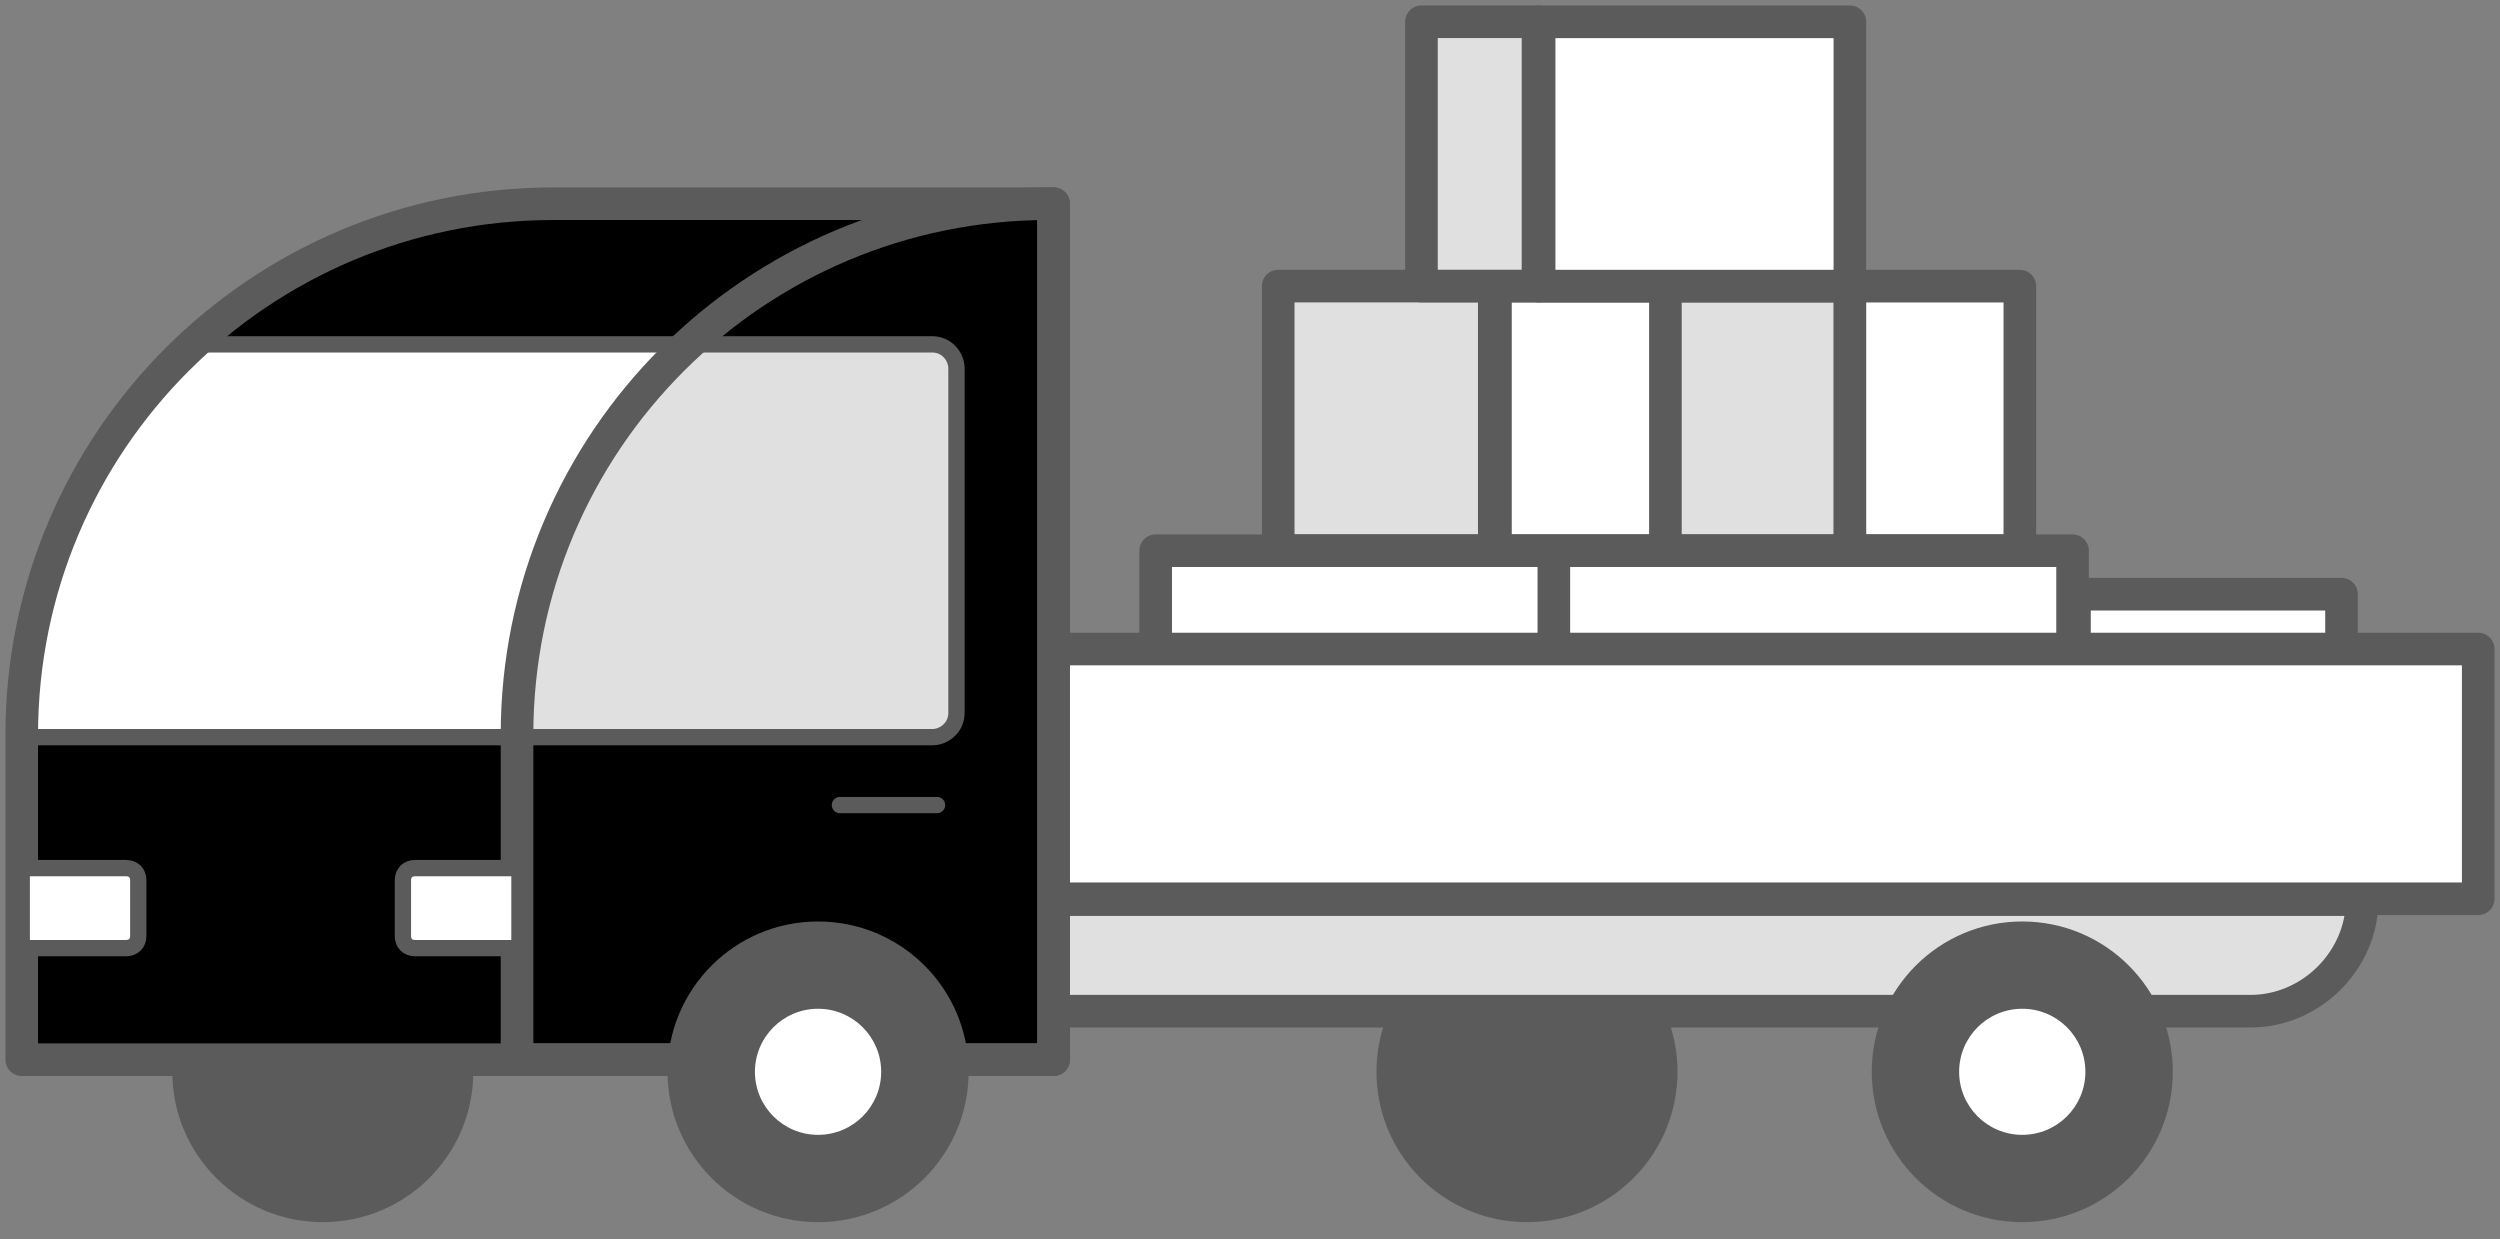 <svg width="115" height="57" viewBox="0 0 115 57" fill="none" xmlns="http://www.w3.org/2000/svg">
<rect x="0" y="0" width="115" height="57" fill="#808080" stroke="none"/>
<path d="M95.425 41.165H107.71V27.333H95.425V41.165Z" fill="white"/>
<path d="M95.425 41.165H107.71V27.333H95.425V41.165Z" stroke="#5B5B5B" stroke-width="1.5" stroke-miterlimit="10" stroke-linecap="round" stroke-linejoin="round"/>
<path d="M71.438 41.172H95.338V25.332L71.438 25.332V41.172Z" fill="white"/>
<path d="M71.438 41.172H95.338V25.332L71.438 25.332V41.172Z" stroke="#5B5B5B" stroke-width="1.5" stroke-miterlimit="10" stroke-linecap="round" stroke-linejoin="round"/>
<path d="M53.161 41.172H71.477V25.332H53.161V41.172Z" fill="white"/>
<path d="M53.161 41.172H71.477V25.332H53.161V41.172Z" stroke="#5B5B5B" stroke-width="1.5" stroke-miterlimit="10" stroke-linecap="round" stroke-linejoin="round"/>
<path d="M75.164 25.319H85.103V13.16L75.164 13.16V25.319Z" fill="#E0E0E0"/>
<path d="M75.164 25.319H85.103V13.16L75.164 13.16V25.319Z" stroke="#5B5B5B" stroke-width="1.5" stroke-miterlimit="10" stroke-linecap="round" stroke-linejoin="round"/>
<path d="M92.913 13.162H85.096V25.32H92.913V13.162Z" fill="white"/>
<path d="M92.913 13.162H85.096V25.32H92.913V13.162Z" stroke="#5B5B5B" stroke-width="1.5" stroke-miterlimit="10" stroke-linecap="round" stroke-linejoin="round"/>
<path d="M58.798 25.319H68.737V13.16L58.798 13.16V25.319Z" fill="#E0E0E0"/>
<path d="M58.798 25.319H68.737V13.16L58.798 13.16V25.319Z" stroke="#5B5B5B" stroke-width="1.5" stroke-miterlimit="10" stroke-linecap="round" stroke-linejoin="round"/>
<path d="M76.609 13.162H68.791V25.32H76.609V13.162Z" fill="white"/>
<path d="M76.609 13.162H68.791V25.32H76.609V13.162Z" stroke="#5B5B5B" stroke-width="1.5" stroke-miterlimit="10" stroke-linecap="round" stroke-linejoin="round"/>
<path d="M65.387 13.158H70.748V1H65.387V13.158Z" fill="#E0E0E0"/>
<path d="M65.387 13.158H70.748V1H65.387V13.158Z" stroke="#5B5B5B" stroke-width="1.5" stroke-miterlimit="10" stroke-linecap="round" stroke-linejoin="round"/>
<path d="M85.095 1.004H70.8V13.162H85.095V1.004Z" fill="white"/>
<path d="M85.095 1.004H70.8V13.162H85.095V1.004Z" stroke="#5B5B5B" stroke-width="1.5" stroke-miterlimit="10" stroke-linecap="round" stroke-linejoin="round"/>
<path d="M70.242 56.219C74.066 56.219 77.166 53.123 77.166 49.303C77.166 45.484 74.066 42.388 70.242 42.388C66.418 42.388 63.317 45.484 63.317 49.303C63.317 53.123 66.418 56.219 70.242 56.219Z" fill="#5B5B5B"/>
<path d="M108.661 41.384H48.465V46.515H103.524C106.316 46.515 108.661 44.172 108.661 41.384Z" fill="#E0E0E0"/>
<path d="M108.661 41.384H48.465V46.515H103.524C106.316 46.515 108.661 44.172 108.661 41.384Z" stroke="#5B5B5B" stroke-width="1.5" stroke-miterlimit="10" stroke-linecap="round" stroke-linejoin="round"/>
<path d="M48.441 41.344L113.998 41.344V29.855L48.441 29.855V41.344Z" fill="white"/>
<path d="M48.441 41.344L113.998 41.344V29.855L48.441 29.855V41.344Z" stroke="#5B5B5B" stroke-width="1.5" stroke-miterlimit="10" stroke-linecap="round" stroke-linejoin="round"/>
<path d="M93.025 56.219C96.849 56.219 99.949 53.123 99.949 49.303C99.949 45.484 96.849 42.388 93.025 42.388C89.201 42.388 86.101 45.484 86.101 49.303C86.101 53.123 89.201 56.219 93.025 56.219Z" fill="#5B5B5B"/>
<path d="M93.024 52.203C94.627 52.203 95.928 50.905 95.928 49.303C95.928 47.701 94.627 46.403 93.024 46.403C91.42 46.403 90.12 47.701 90.12 49.303C90.12 50.905 91.42 52.203 93.024 52.203Z" fill="white"/>
<path d="M14.849 56.219C18.673 56.219 21.773 53.123 21.773 49.303C21.773 45.484 18.673 42.388 14.849 42.388C11.025 42.388 7.925 45.484 7.925 49.303C7.925 53.123 11.025 56.219 14.849 56.219Z" fill="#5B5B5B"/>
<path d="M1 48.746H48.465V9.371H25.458C11.945 9.371 1 20.302 1 33.799V48.746Z" fill="currentColor"/>
<path d="M23.783 48.745H48.465V9.37H48.242C34.728 9.37 23.783 20.301 23.783 33.798V48.745Z" fill="currentColor"/>
<path d="M1 33.798L23.783 33.91V33.798C23.783 26.66 26.799 20.302 31.712 15.84H8.929C4.015 20.302 1 26.66 1 33.798Z" fill="white"/>
<path d="M23.783 33.798L42.881 33.91C43.551 33.91 43.998 33.352 43.998 32.794V16.955C43.998 16.286 43.439 15.839 42.881 15.839H31.713C26.799 20.301 23.783 26.659 23.783 33.798Z" fill="#E0E0E0"/>
<path d="M8.929 15.84H42.881C43.551 15.84 43.998 16.397 43.998 16.955V32.794C43.998 33.464 43.439 33.91 42.881 33.91H1" stroke="#5B5B5B" stroke-width="0.75" stroke-miterlimit="10" stroke-linecap="round" stroke-linejoin="round"/>
<path d="M23.783 48.745H48.465V9.37H48.242C34.728 9.37 23.783 20.301 23.783 33.798V48.745V48.745Z" stroke="#5B5B5B" stroke-width="1.5" stroke-miterlimit="10" stroke-linecap="round" stroke-linejoin="round"/>
<path d="M1 48.746H48.465V9.371H25.458C11.945 9.371 1 20.302 1 33.799V48.746V48.746Z" stroke="#5B5B5B" stroke-width="1.5" stroke-miterlimit="10" stroke-linecap="round" stroke-linejoin="round"/>
<path d="M37.631 56.219C41.456 56.219 44.556 53.123 44.556 49.303C44.556 45.484 41.456 42.388 37.631 42.388C33.807 42.388 30.707 45.484 30.707 49.303C30.707 53.123 33.807 56.219 37.631 56.219Z" fill="#5B5B5B"/>
<path d="M37.63 52.203C39.234 52.203 40.534 50.905 40.534 49.303C40.534 47.702 39.234 46.403 37.63 46.403C36.027 46.403 34.727 47.702 34.727 49.303C34.727 50.905 36.027 52.203 37.63 52.203Z" fill="white"/>
<path d="M43.104 37.033H38.637" stroke="#5B5B5B" stroke-width="0.75" stroke-miterlimit="10" stroke-linecap="round" stroke-linejoin="round"/>
<path d="M19.093 43.614H23.895V39.933H19.093C18.758 39.933 18.534 40.156 18.534 40.491V43.056C18.534 43.391 18.758 43.614 19.093 43.614Z" fill="white"/>
<path d="M19.093 43.614H23.895V39.933H19.093C18.758 39.933 18.534 40.156 18.534 40.491V43.056C18.534 43.391 18.758 43.614 19.093 43.614Z" stroke="#5B5B5B" stroke-width="0.75" stroke-miterlimit="10" stroke-linecap="round" stroke-linejoin="round"/>
<path d="M1 43.614H5.802C6.137 43.614 6.361 43.391 6.361 43.056V40.491C6.361 40.156 6.137 39.933 5.802 39.933H1V43.614Z" fill="white"/>
<path d="M1 43.614H5.802C6.137 43.614 6.361 43.391 6.361 43.056V40.491C6.361 40.156 6.137 39.933 5.802 39.933H1V43.614Z" stroke="#5B5B5B" stroke-width="0.75" stroke-miterlimit="10" stroke-linecap="round" stroke-linejoin="round"/>
</svg>
